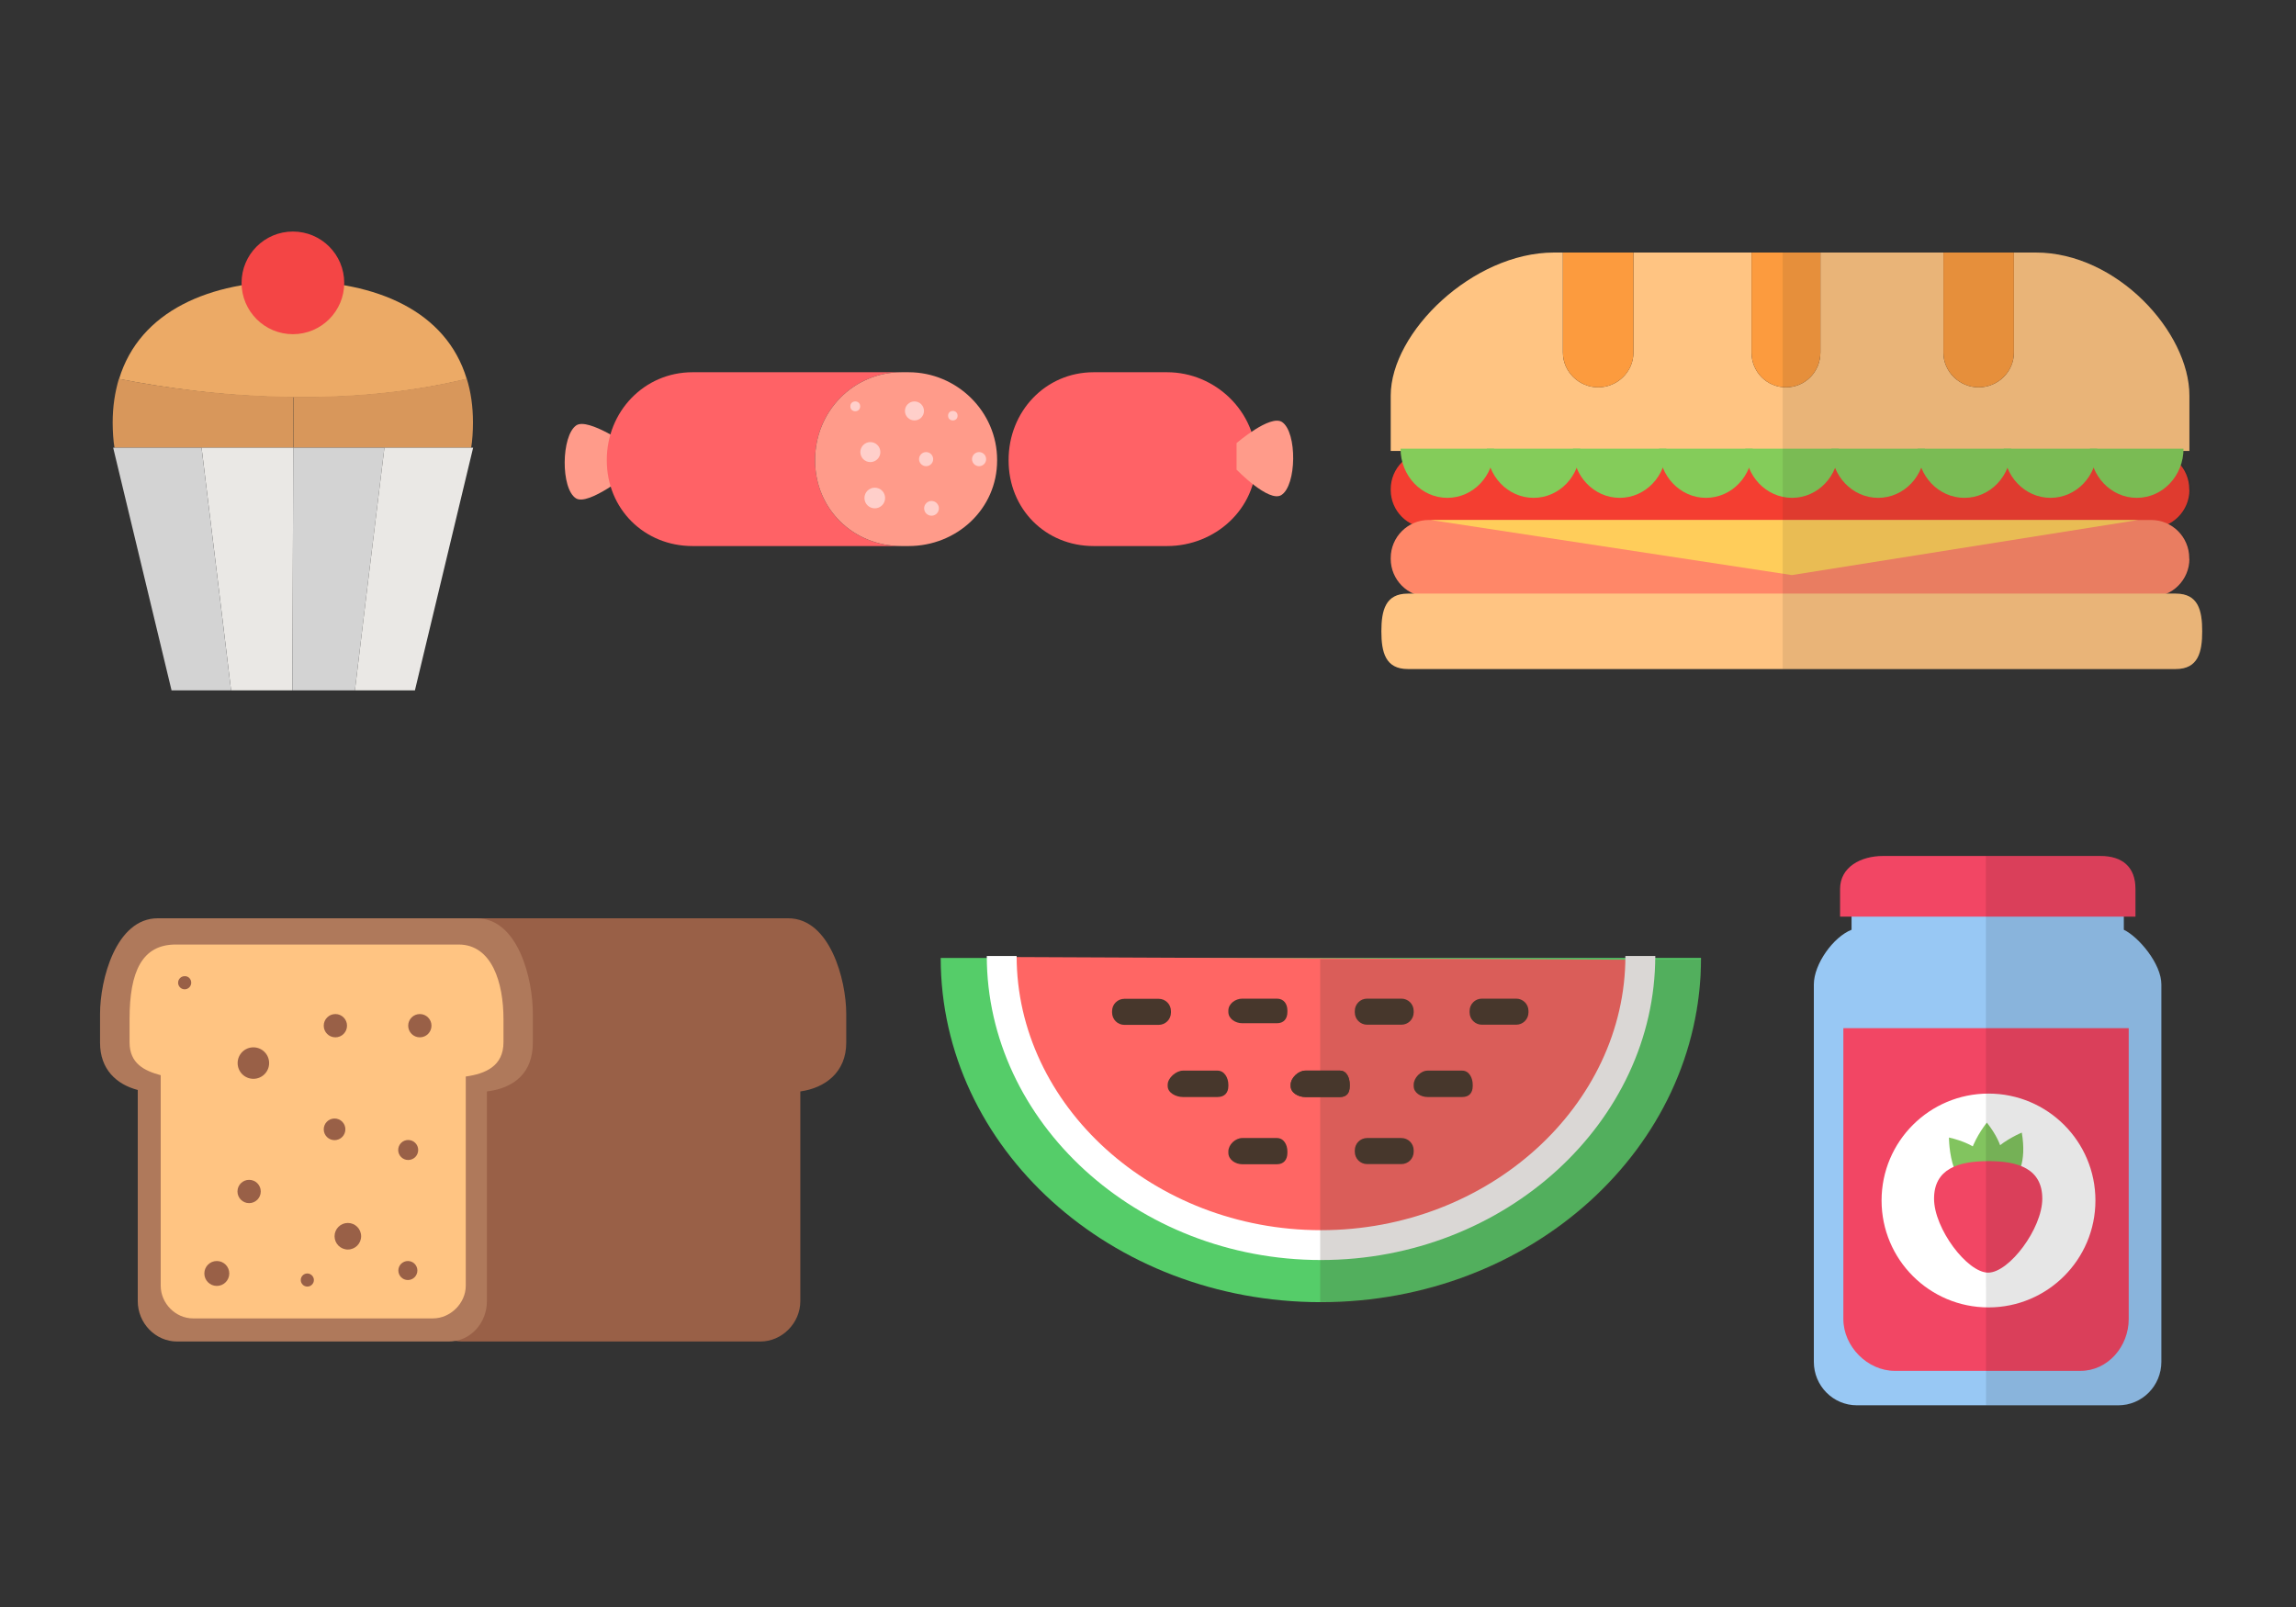 <?xml version="1.0" encoding="utf-8"?>
<!-- Generator: Adobe Illustrator 19.0.0, SVG Export Plug-In . SVG Version: 6.00 Build 0)  -->
<svg xmlns="http://www.w3.org/2000/svg" xmlns:xlink="http://www.w3.org/1999/xlink" version="1.1" id="Layer_1" x="0px" y="0px" viewBox="0 0 1400 980" style="enable-background:new 0 0 1400 980;" xml:space="preserve">
<rect x="0" y="0" width="1400" height="980" fill="#333333" stroke="none"/>
<style type="text/css">
	.st0{fill:#FFEDCC;}
	.st1{fill:#FFC482;}
	.st2{fill:#FC9B3E;}
	.st3{fill:#F43E31;}
	.st4{fill:#84CC5A;}
	.st5{fill:#FF8768;}
	.st6{fill:#FFCD5A;}
	.st7{opacity:0.1;}
	.st8{fill:#1D1D1B;}
	.st9{fill:#55CD69;}
	.st10{fill:#FF6664;}
	.st11{fill:#FFFFFF;}
	.st12{fill:#47372C;}
	.st13{opacity:0.2;}
	.st14{fill:#996047;}
	.st15{fill:#AF795B;}
	.st16{fill:#FF9B8A;}
	.st17{fill:#FF6266;}
	.st18{fill:#FFCFCA;}
	.st19{fill:#ECAA66;}
	.st20{fill:#D8975B;}
	.st21{fill:#EAE8E5;}
	.st22{fill:#D3D3D3;}
	.st23{fill:#F44545;}
	.st24{fill:#98C8F4;}
	.st25{fill:#F24664;}
	.st26{fill:#82C45F;}
</style>

<g>
	<g>
		<path class="st1" d="M1241.3,154H1228v61c0,11.7-9.8,21.2-21.5,21.2s-21.5-9.5-21.5-21.2v-61h-75v61c0,11.7-9.3,21.2-21,21.2    s-21-9.5-21-21.2v-61h-72v61c0,11.7-9.8,21.2-21.5,21.2c-11.7,0-21.5-9.5-21.5-21.2v-61h-5.4c-49.5,0-99.6,48.6-99.6,87.3V275h487    v-33.7C1335,202.6,1290.8,154,1241.3,154z"/>
		<path class="st2" d="M1089,236.2c11.7,0,21-9.5,21-21.2v-61h-42v61C1068,226.7,1077.3,236.2,1089,236.2z"/>
		<path class="st2" d="M974.5,236.2c11.7,0,21.5-9.5,21.5-21.2v-61h-43v61C953,226.7,962.8,236.2,974.5,236.2z"/>
		<path class="st2" d="M1206.5,236.2c11.7,0,21.5-9.5,21.5-21.2v-61h-43v61C1185,226.7,1194.8,236.2,1206.5,236.2z"/>
	</g>
	<path class="st3" d="M1335,298.8c0,12.8-10.4,23.2-23.2,23.2H871.2c-12.8,0-23.2-10.4-23.2-23.2v-0.5c0-12.8,10.4-23.2,23.2-23.2   h440.5c12.8,0,23.2,10.4,23.2,23.2V298.8z"/>
	<path class="st4" d="M911,273.6c0,16.6-12.7,30-28.5,30c-15.7,0-28.5-13.4-28.5-30"/>
	<path class="st4" d="M963.6,273.6c0,16.6-12.7,30-28.5,30c-15.7,0-28.5-13.4-28.5-30"/>
	<path class="st4" d="M1016.1,273.6c0,16.6-12.7,30-28.5,30c-15.7,0-28.5-13.4-28.5-30"/>
	<path class="st4" d="M1068.7,273.6c0,16.6-12.7,30-28.5,30c-15.7,0-28.5-13.4-28.5-30"/>
	<path class="st4" d="M1121.2,273.6c0,16.6-12.7,30-28.5,30c-15.7,0-28.5-13.4-28.5-30"/>
	<path class="st4" d="M1173.7,273.6c0,16.6-12.7,30-28.5,30c-15.7,0-28.5-13.4-28.5-30"/>
	<path class="st4" d="M1226.3,273.6c0,16.6-12.7,30-28.5,30c-15.7,0-28.5-13.4-28.5-30"/>
	<path class="st4" d="M1278.8,273.6c0,16.6-12.7,30-28.5,30c-15.7,0-28.5-13.4-28.5-30"/>
	<path class="st4" d="M1331.4,273.6c0,16.6-12.7,30-28.5,30c-15.7,0-28.5-13.4-28.5-30"/>
	<path class="st5" d="M1335,340.8c0,12.8-10.4,23.2-23.2,23.2H871.2c-12.8,0-23.2-10.4-23.2-23.2v-0.5c0-12.8,10.4-23.2,23.2-23.2   h440.5c12.8,0,23.2,10.4,23.2,23.2V340.8z"/>
	<path class="st1" d="M1342.8,385c0,12.8-2.5,23-16.1,23H858.4c-13.6,0-16.1-10.2-16.1-23l0,0c0-12.8,2.5-23,16.1-23h468.3   C1340.4,362,1342.8,372.2,1342.8,385L1342.8,385z"/>
	<polyline class="st6" points="872.3,317.1 1092.6,350.7 1303.8,317.1  "/>
	<g class="st7">
		<path class="st8" d="M1326.7,362h-4.4c8.1-4,13.8-12,13.8-21.5c0-9.5-5.7-17.7-13.8-21.3c8.1-3.6,13.8-11.8,13.8-21.3    c0-6-2.3-11.2-6-15.3c0.7-2.5,1.1-5.6,1.2-7.6h3.7v-33.7c0-38.7-44.2-87.3-93.7-87.3H1229h-42.4h-74.8H1087v254h239.7    c13.6,0,16.1-10.2,16.1-23S1340.4,362,1326.7,362z"/>
	</g>
</g>
<g>
	<g>
		<path class="st9" d="M1037.2,584.2c0,115.9-103.8,209.9-231.8,209.9c-128,0-231.8-94-231.8-209.9"/>
		<path class="st10" d="M611,583.6c0,97,87,179,194.5,179c107.5,0,194.7-80.3,194.7-177.3L611,583.6z"/>
		<path class="st11" d="M805.5,768.4c-112.4,0-203.8-84.4-203.8-185.4h18.2c0,91,83.3,167.2,185.6,167.2S991.1,674,991.1,583h18.2    C1009.3,684,917.8,768.4,805.5,768.4z"/>
	</g>
	<g>
		<g>
			<path class="st12" d="M714,617.5c0,4.2-3.4,7.5-7.5,7.5h-20.9c-4.2,0-7.5-3.4-7.5-7.5v-0.9c0-4.2,3.4-7.5,7.5-7.5h20.9     c4.2,0,7.5,3.4,7.5,7.5V617.5z"/>
			<path class="st12" d="M749,662.3c0,4.2-2.4,6.7-6.6,6.7h-21.1c-4.2,0-9.3-2.5-9.3-6.7v-0.8c0-4.2,5.2-8.6,9.3-8.6h21.1     c4.2,0,6.6,4.4,6.6,8.6V662.3z"/>
			<path class="st12" d="M823,662.3c0,4.2-1.8,6.7-6,6.7h-21.1c-4.2,0-8.9-2.5-8.9-6.7v-0.8c0-4.2,4.8-8.6,8.9-8.6H817     c4.2,0,6,4.4,6,8.6V662.3z"/>
			<path class="st12" d="M785,617.1c0,4.2-2.2,6.9-6.4,6.9h-21.1c-4.2,0-8.5-2.7-8.5-6.9v-0.8c0-4.2,4.3-7.3,8.5-7.3h21.1     c4.2,0,6.4,3.2,6.4,7.3V617.1z"/>
			<path class="st12" d="M785,703c0,4.2-2.2,7-6.4,7h-21.1c-4.2,0-8.5-2.8-8.5-7v-0.8c0-4.2,4.3-8.2,8.5-8.2h21.1     c4.2,0,6.4,4.1,6.4,8.2V703z"/>
		</g>
		<g>
			<path class="st12" d="M932,616.5c0-4.2-3.4-7.5-7.5-7.5h-20.9c-4.2,0-7.5,3.4-7.5,7.5v0.9c0,4.2,3.4,7.5,7.5,7.5h20.9     c4.2,0,7.5-3.4,7.5-7.5V616.5z"/>
			<path class="st12" d="M862,662.3c0,4.2,4.4,6.7,8.5,6.7h21.1c4.2,0,6.4-2.5,6.4-6.7v-0.8c0-4.2-2.2-8.6-6.4-8.6h-21.1     c-4.2,0-8.5,4.4-8.5,8.6V662.3z"/>
			<path class="st12" d="M787,662.3c0,4.2,4.8,6.7,8.9,6.7H817c4.2,0,6-2.5,6-6.7v-0.8c0-4.2-1.8-8.6-6-8.6h-21.1     c-4.2,0-8.9,4.4-8.9,8.6V662.3z"/>
			<path class="st12" d="M862,616.5c0-4.2-3.4-7.5-7.5-7.5h-20.9c-4.2,0-7.5,3.4-7.5,7.5v0.9c0,4.2,3.4,7.5,7.5,7.5h20.9     c4.2,0,7.5-3.4,7.5-7.5V616.5z"/>
			<path class="st12" d="M862,701.5c0-4.2-3.4-7.5-7.5-7.5h-20.9c-4.2,0-7.5,3.4-7.5,7.5v0.9c0,4.2,3.4,7.5,7.5,7.5h20.9     c4.2,0,7.5-3.4,7.5-7.5V701.5z"/>
		</g>
	</g>
	<g class="st13">
		<path class="st12" d="M1037.2,585h-28c0-2,0-2,0-2h-18.2c0,0,0,0,0,2H805v210.2C935,794.7,1037.2,700,1037.2,585z"/>
	</g>
</g>
<g>
	<path class="st14" d="M480.6,560H270c-25.5,0-35,37.4-35,58.3v17.6c0,16.2,10,25.4,22,28.8v128.8c0,13.3,11.5,24.6,24.8,24.6h181.8   c13.3,0,24.4-11.3,24.4-24.6V665.6c15-2.1,28-11.6,28-29.7v-17.6C516,597.4,506,560,480.6,560z"/>
	<path class="st15" d="M290.6,560H96.2C70.7,560,61,597.4,61,618.3v17.6c0,16.2,10,25.4,23,28.8v128.8c0,13.3,10.7,24.6,24,24.6   h165.6c13.3,0,23.3-11.3,23.3-24.6V665.6c17-2.1,28-11.6,28-29.7v-17.6C325,597.4,316.1,560,290.6,560z"/>
	<path class="st1" d="M279.6,576H107.2C86.7,576,79,592.3,79,621.5v14.1c0,13,9,17.4,19,20.1v128.4c0,10.7,9,19.9,19.7,19.9H264   c10.7,0,20-9.3,20-19.9V656.5c12-1.7,23-6.3,23-20.9v-14.1C307,599.3,300,576,279.6,576z"/>
	<circle class="st14" cx="154.5" cy="648.3" r="9.6"/>
	<circle class="st14" cx="204.5" cy="625.5" r="7.1"/>
	<circle class="st14" cx="204" cy="688.7" r="6.6"/>
	<circle class="st14" cx="151.9" cy="726.6" r="7.1"/>
	<circle class="st14" cx="212.1" cy="753.9" r="8.1"/>
	<circle class="st14" cx="248.9" cy="701.3" r="6.1"/>
	<circle class="st14" cx="256" cy="625.5" r="7.1"/>
	<path class="st14" d="M116.6,599.3c0,2.2-1.8,4-4,4c-2.2,0-4-1.8-4-4c0-2.2,1.8-4,4-4C114.8,595.2,116.6,597,116.6,599.3z"/>
	<circle class="st14" cx="132.2" cy="776.6" r="7.6"/>
	<path class="st14" d="M191.4,780.6c0,2.2-1.8,4-4,4c-2.2,0-4-1.8-4-4c0-2.2,1.8-4,4-4C189.5,776.6,191.4,778.4,191.4,780.6z"/>
	<circle class="st14" cx="248.7" cy="774.8" r="5.8"/>
</g>
<g>
	<path class="st16" d="M384,288.4c0,0-25.2,20.3-32.8,15.5c-9.4-5.9-9-38.2,0.2-44.5c7.2-4.9,32.6,12.8,32.6,12.8V288.4z"/>
	<g>
		<path class="st17" d="M497,280.8v-0.3c0-29.5,23.2-53.5,52.7-53.5H422.3c-29.5,0-52.3,24-52.3,53.5v0.3    c0,29.5,22.8,52.2,52.3,52.2h127.3C520.2,333,497,310.3,497,280.8z"/>
		<path class="st16" d="M608,280.8v-0.3c0-29.5-24.5-53.5-54-53.5h-4.3c-29.5,0-52.7,24-52.7,53.5v0.3c0,29.5,23.2,52.2,52.7,52.2    h4.3C583.5,333,608,310.3,608,280.8z"/>
	</g>
	<path class="st17" d="M711.6,227h-4.3h-40.4c-29.5,0-51.9,24-51.9,53.5v0.3c0,29.5,22.4,52.2,51.9,52.2h40.4h4.3   c29.5,0,54.4-22.7,54.4-52.2v-0.3C766,251,741.1,227,711.6,227z"/>
	<circle class="st18" cx="557.6" cy="250.6" r="5.8"/>
	<circle class="st18" cx="530.7" cy="275.7" r="6.1"/>
	<circle class="st18" cx="564.7" cy="280" r="4.3"/>
	<circle class="st18" cx="568" cy="310" r="4.5"/>
	<circle class="st18" cx="533.4" cy="303.7" r="6.3"/>
	<circle class="st18" cx="597" cy="280" r="4.3"/>
	<circle class="st18" cx="581" cy="253.5" r="2.9"/>
	<circle class="st18" cx="521.5" cy="247.8" r="3"/>
	<path class="st16" d="M754,286.4c0,0,19.7,20.3,27.3,15.5c9.4-5.9,9.7-38.2,0.5-44.5c-7.2-4.9-27.8,12.8-27.8,12.8V286.4z"/>
</g>
<g>
	<g>
		<g>
			<path class="st19" d="M179,240.4l0,1.9c33.4,0.4,69.7-2.5,105.6-11.2c-12.5-41.5-55.2-59.7-106-59.7c-50.7,0-93.4,18.2-106,59.7     c26,5.1,63.8,10.8,106.4,11.2L179,240.4z"/>
			<path class="st20" d="M72.5,231c-2.4,8.1-3.8,16.8-3.8,26.7c0,5.2,0.4,11.3,1.1,15.3h53l-3.3-26.8l3.3,26.8h56l0.1-31     C136.4,241.6,98.6,236.2,72.5,231z"/>
			<path class="st20" d="M179,242l-0.1,31h55.6l3.3-26.8l-3.3,26.8h52.8c0.7-4,1.1-10,1.1-15.3c0-9.9-1.3-18.8-3.8-26.8     C248.6,239.6,212.3,242.4,179,242z"/>
		</g>
		<polygon class="st21" points="122.9,273 133.3,358.1 140.9,421 178.3,421 178.5,367.9 178.8,273   "/>
		<polygon class="st22" points="178.8,273 178.5,367.9 178.3,421 216.4,421 224,358 234.4,273   "/>
		<polygon class="st21" points="287.2,273 234.4,273 224,358 216.4,421 249.9,421 253,421 288.5,273   "/>
		<polygon class="st22" points="133.3,358.1 122.9,273 69.9,273 69,273 104.6,421 107.7,421 140.9,421   "/>
	</g>
	<circle class="st23" cx="178.6" cy="172.5" r="31.3"/>
</g>
<g>
	<g>
		<path class="st24" d="M1295,567v-10h-166v10c-11,4.3-23,20.8-23,33.4v230.1c0,14.6,11.7,26.5,26.3,26.5h159.3    c14.6,0,26.3-11.9,26.3-26.5V600.4C1318,587.8,1304,571.3,1295,567z"/>
		<path class="st25" d="M1122,559v-16.9c0-13.4,12.7-20.1,26.2-20.1h132.5c13.4,0,21.4,6.7,21.4,20.1V559"/>
		<path class="st25" d="M1298,627v177.4c0,16.7-12.7,31.6-29.4,31.6h-113.2c-16.7,0-31.4-14.9-31.4-31.6V627"/>
		<circle class="st11" cx="1212.5" cy="732.1" r="65.2"/>
		<g>
			<g>
				<path class="st26" d="M1211.5,684.6c0,0-25.3,30.8,0,42.6C1211.5,727.1,1234.1,713.3,1211.5,684.6z"/>
				<path class="st26" d="M1188.4,693.7c0,0-0.3,39.9,26.8,33.1C1215.2,726.8,1224,701.9,1188.4,693.7z"/>
				<path class="st26" d="M1232.8,690.7c0,0-37,15-20.3,37.4C1212.4,728,1238.9,726.7,1232.8,690.7z"/>
			</g>
			<path class="st25" d="M1245.3,731c0,18.2-20.2,45.1-33,45.1c-12.8,0-33-26.9-33-45.1c0-18.2,14.8-22.9,33-22.9     C1230.5,708,1245.3,712.7,1245.3,731z"/>
		</g>
	</g>
	<g class="st7">
		<path d="M1295,567v-8h7v-16.9c0-13.4-7.9-20.1-21.4-20.1h-69.7l0.1,335h80.7c14.6,0,26.3-11.9,26.3-26.5V600.4    C1318,587.8,1304,571.3,1295,567z"/>
	</g>
</g>
</svg>
